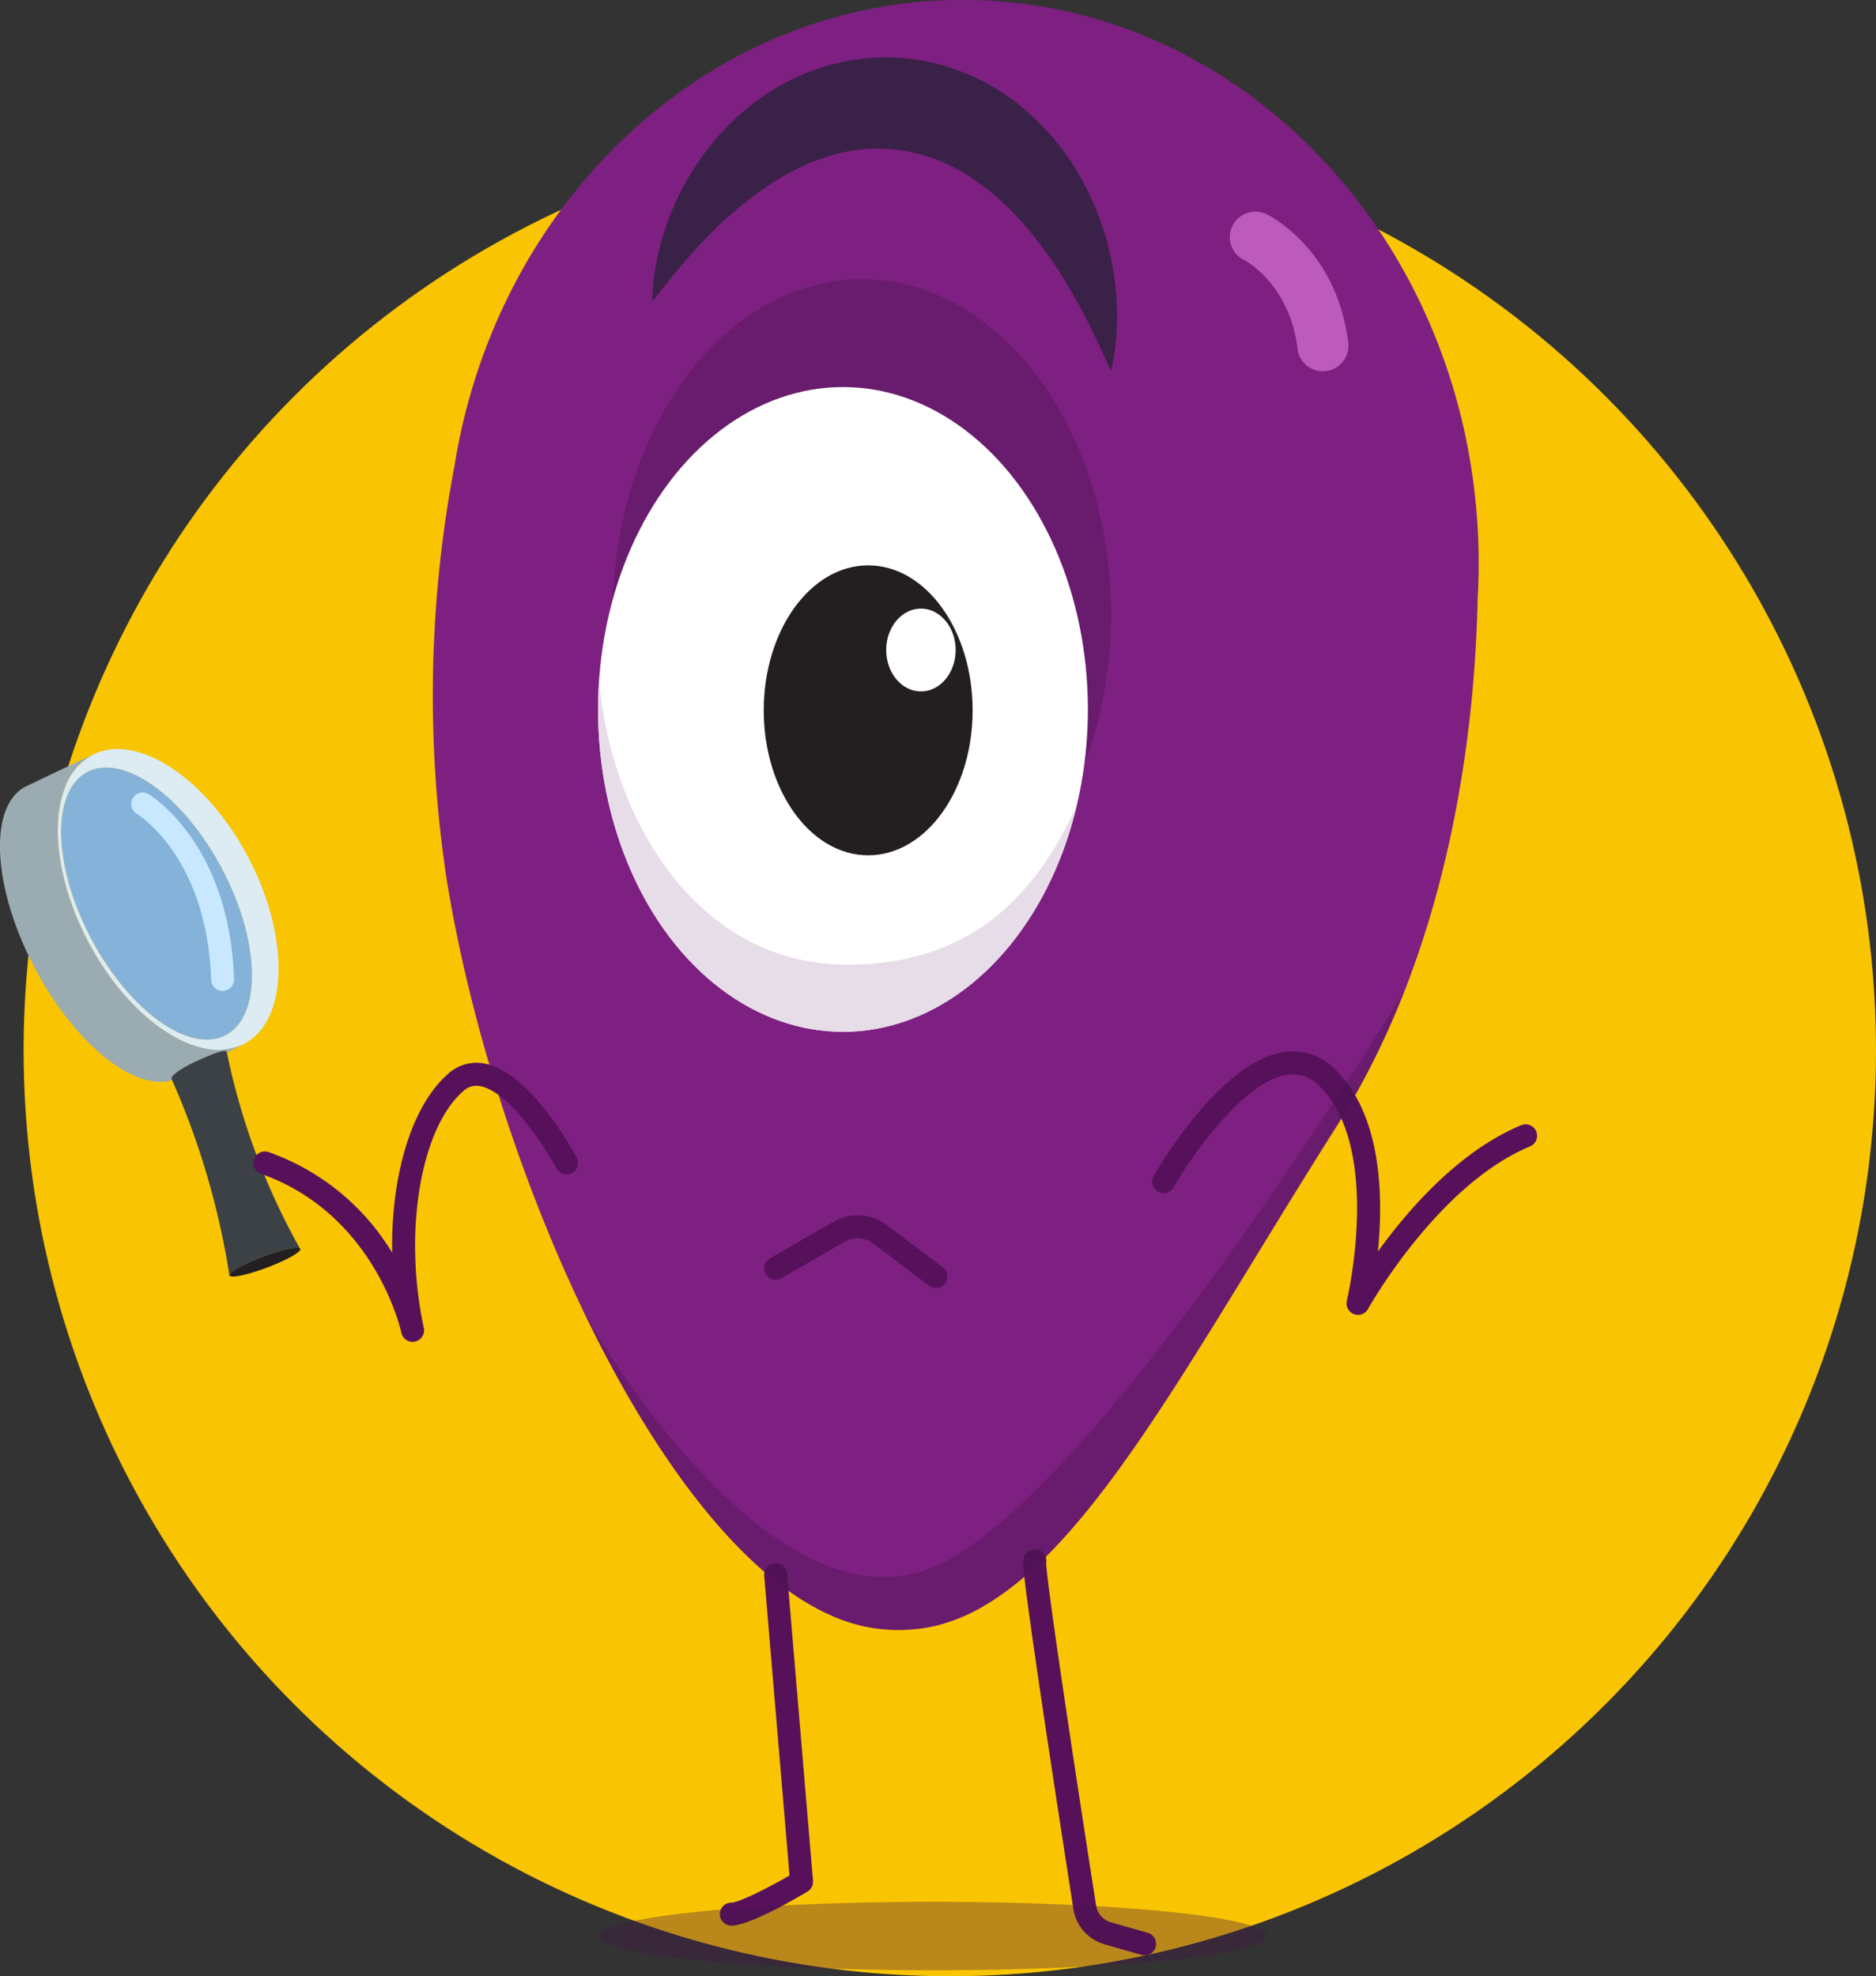 <svg xmlns="http://www.w3.org/2000/svg" xmlns:xlink="http://www.w3.org/1999/xlink" width="225" height="237" viewBox="0 0 225 237"><rect x="0" y="0" width="225" height="237" fill="#333333" stroke="none"/><defs><style>.a{fill:none;}.b{fill:#f9c402;}.c{fill:#7e2081;}.d{fill:#ddebf2;}.e{fill:#84b2d8;}.f{fill:#9babb2;}.g{fill:#231f20;}.h{fill:#3b4144;}.i{fill:#57115b;}.j{fill:#3a2147;}.k{fill:#bc5bbc;}.l{opacity:0.35;}.m{fill:#431447;}.n{fill:#fff;}.o{clip-path:url(#a);}.p{fill:#e7dde8;}.q{clip-path:url(#b);}.r{fill:#c7e8ff;}</style><clipPath id="a"><ellipse class="a" cx="29.374" cy="38.661" rx="29.374" ry="38.661"/></clipPath><clipPath id="b"><path class="a" d="M493.618,279.379q0,2.185-.125,4.339v0c-.318,15.072-3.093,41.38-16.939,63.214-16.725,26.381-28.7,49.632-42.329,57.511a.063.063,0,0,1-.018.012,21.533,21.533,0,0,1-5.667,2.328c-.129.034-.257.061-.389.089-.009,0-.018,0-.031.006a19.741,19.741,0,0,1-4.069.419q-.955,0-1.888-.089a19.362,19.362,0,0,1-2.212-.337q-.243-.05-.486-.11a20.99,20.99,0,0,1-3.231-1.083c-.073-.031-.144-.061-.217-.095-20.871-9.118-40.511-53.445-46.156-88.2a147.093,147.093,0,0,1,.918-49.663c5.058-31.76,30.426-55.908,60.959-55.908,31.73,0,57.884,26.078,61.461,59.674l.009.089a.461.461,0,0,0,.006.061.646.646,0,0,1,.006.076A72.662,72.662,0,0,1,493.618,279.379Z" transform="translate(-368.164 -211.82)"/></clipPath></defs><g transform="translate(-198.569 -211.82)"><g transform="translate(198.569 211.82)"><g transform="translate(2.832 14.904)"><ellipse class="b" cx="111.084" cy="111.048" rx="111.084" ry="111.048"/></g><g transform="translate(0 0)"><g transform="translate(51.892)"><path class="c" d="M493.618,279.379q0,2.185-.125,4.339v0c-.318,15.072-3.093,41.38-16.939,63.214-16.725,26.381-28.7,49.632-42.329,57.511a.063.063,0,0,1-.018.012,21.533,21.533,0,0,1-5.667,2.328c-.129.034-.257.061-.389.089-.009,0-.018,0-.031.006a19.741,19.741,0,0,1-4.069.419q-.955,0-1.888-.089a19.362,19.362,0,0,1-2.212-.337q-.243-.05-.486-.11a20.99,20.99,0,0,1-3.231-1.083c-.073-.031-.144-.061-.217-.095-20.871-9.118-40.511-53.445-46.156-88.2a147.093,147.093,0,0,1,.918-49.663c5.058-31.76,30.426-55.908,60.959-55.908,31.73,0,57.884,26.078,61.461,59.674l.009.089a.461.461,0,0,0,.006.061.646.646,0,0,1,.006.076A72.662,72.662,0,0,1,493.618,279.379Z" transform="translate(-368.164 -211.82)"/></g><g transform="translate(6.935 89.825)"><path class="d" d="M244.071,519.558c-4.813-9.136-12.677-14.558-17.991-12.585a.052.052,0,0,0-.015.006,1.833,1.833,0,0,0-.181.073c-.021.012-.046.021-.073.034-.077.034-.165.073-.269.122-.012.006-.024.009-.037.015a1.344,1.344,0,0,0-.15.073,7.119,7.119,0,0,0-3.225,3.806c-1.793,4.486-.9,11.642,2.742,18.56,3.571,6.78,8.818,11.514,13.46,12.7a7.234,7.234,0,0,0,5.257-.438C248.887,539.137,249.1,529.123,244.071,519.558Zm-2.7,21.317a5.01,5.01,0,0,1-2.821.514c-4.241-.382-9.654-5.125-13.35-12.141s-4.538-14.176-2.445-17.884a4.994,4.994,0,0,1,2.013-2.026c4.345-2.286,11.584,2.919,16.168,11.627S245.72,538.587,241.375,540.875Z" transform="translate(-221.234 -506.569)"/></g><g transform="translate(7.337 92.053)"><path class="e" d="M242.288,545.936a5.009,5.009,0,0,1-2.821.514c-4.241-.382-9.654-5.125-13.35-12.141s-4.538-14.176-2.445-17.884a4.994,4.994,0,0,1,2.013-2.026c4.345-2.286,11.584,2.919,16.168,11.627S246.633,543.647,242.288,545.936Z" transform="translate(-222.549 -513.861)"/></g><g transform="translate(0 90.471)"><path class="f" d="M227.857,543.414l-2.1,1.077c-.162-.352-1.729.251-3.571,1.092-.15.067-.294.135-.434.205-1.619.786-2.76,1.628-2.613,1.952.009.018.015.034.024.052-4.544,1.319-11.676-4.443-16.449-13.512-5.07-9.632-5.563-19.347-1.1-21.7,0,0,.107-.052.3-.141,1.264-.609,6.162-2.95,7.854-3.73a1.344,1.344,0,0,0-.15.073,7.119,7.119,0,0,0-3.225,3.806c-1.793,4.486-.9,11.642,2.742,18.56,3.571,6.78,8.818,11.514,13.46,12.7A7.234,7.234,0,0,0,227.857,543.414Z" transform="translate(-198.569 -508.71)"/></g><g transform="translate(27.517 149.636)"><path class="g" d="M293,704.937c-2.347.884-4.357,1.307-4.495.942a.086.086,0,0,0,0-.018.105.105,0,0,0,0-.027c.015-.4,1.756-1.359,4.005-2.209,2.264-.851,4.216-1.273,4.47-.973a.286.286,0,0,1,.021.034C297.135,703.047,295.345,704.056,293,704.937Z" transform="translate(-288.5 -702.556)"/></g><g transform="translate(20.561 126.035)"><path class="h" d="M281.2,649.045c-.254-.3-2.206.122-4.47.973-2.249.851-3.99,1.811-4.005,2.209a93.634,93.634,0,0,0-6.918-23.508.018.018,0,0,0,.012,0,.188.188,0,0,1-.037-.049c-.147-.324.994-1.166,2.613-1.952.141-.07.285-.138.435-.205,1.842-.841,3.409-1.444,3.571-1.092a.289.289,0,0,0,.012.049A81.459,81.459,0,0,0,281.2,649.045Z" transform="translate(-265.768 -625.316)"/></g><g transform="translate(91.651 145.742)"><path class="i" d="M518.722,698.55a1.369,1.369,0,0,1-.828-.278l-6.728-5.076a3.064,3.064,0,0,0-3.38-.21l-7.617,4.382a1.377,1.377,0,1,1-1.374-2.387l7.618-4.383a5.815,5.815,0,0,1,6.411.4l6.728,5.076a1.377,1.377,0,0,1-.83,2.476Z" transform="translate(-498.105 -689.821)"/></g><g transform="translate(78.224 6.895)"><path class="j" d="M454.225,263.6a26.749,26.749,0,0,1,.691-5.568,32.346,32.346,0,0,1,1.73-5.424,31.946,31.946,0,0,1,6.431-9.82,29.3,29.3,0,0,1,4.718-3.969,27.036,27.036,0,0,1,5.683-2.9,25.262,25.262,0,0,1,6.4-1.463,26.105,26.105,0,0,1,3.322-.086l.831.041c.277.021.552.055.828.083l.827.091.822.135c.274.047.547.093.819.15l.81.191c.543.119,1.073.279,1.6.44a26.163,26.163,0,0,1,8.587,4.6,30.177,30.177,0,0,1,7.769,9.527,34.2,34.2,0,0,1,3.558,11.1,32.564,32.564,0,0,1,.31,5.672,27.762,27.762,0,0,1-.7,5.566c-.793-1.7-1.532-3.348-2.31-4.939s-1.589-3.123-2.444-4.592a51.3,51.3,0,0,0-5.637-8,31.4,31.4,0,0,0-6.722-5.892,20.763,20.763,0,0,0-7.531-2.975,19.2,19.2,0,0,0-7.978.29,24.216,24.216,0,0,0-4.029,1.381,30.6,30.6,0,0,0-3.962,2.148,44.083,44.083,0,0,0-7.489,6.157q-1.787,1.8-3.5,3.824C456.514,260.724,455.4,262.141,454.225,263.6Z" transform="translate(-454.225 -234.355)"/></g><g transform="translate(138.172 126.085)"><path class="i" d="M674.85,657.117a1.378,1.378,0,0,1-1.338-1.7c.043-.18,4.257-18.141-3.2-25.639a4.435,4.435,0,0,0-3.894-1.464c-5.316.708-11.689,10.006-13.7,13.529a1.377,1.377,0,0,1-2.393-1.362c.322-.565,7.969-13.861,15.723-14.9a7.113,7.113,0,0,1,6.212,2.252c5.474,5.5,5.624,15.215,4.975,21.692,3.614-5.006,9.7-12.035,17.169-15.146a1.377,1.377,0,1,1,1.059,2.542c-11.075,4.614-19.329,19.334-19.411,19.482A1.377,1.377,0,0,1,674.85,657.117Z" transform="translate(-650.147 -625.517)"/></g><g transform="translate(122.715 185.8)"><path class="i" d="M614.2,870.356a1.376,1.376,0,0,1-.379-.053l-4.435-1.267a5.244,5.244,0,0,1-3.73-4.22c-.644-4.13-2.293-14.744-3.683-24.09-.766-5.154-1.353-9.238-1.743-12.137-.8-5.943-.748-5.989-.127-6.559a1.377,1.377,0,0,1,2.284,1.271c.034,1.856,2.368,17.872,5.99,41.091a2.483,2.483,0,0,0,1.766,2l4.435,1.267a1.377,1.377,0,0,1-.378,2.7Zm-12.234-46.3h0Zm0,0h0Zm0,0h0Zm0,0h0Zm0,0h0Zm0,0h0Zm0,0h0Zm0,0Zm0,0h0Z" transform="translate(-599.63 -821.666)"/></g><g transform="translate(86.336 187.451)"><path class="i" d="M482.112,870.536a1.377,1.377,0,0,1,0-2.754c.858,0,4.145-1.612,6.979-3.257l-3.036-35.971a1.377,1.377,0,0,1,2.744-.231l3.108,36.833a1.377,1.377,0,0,1-.664,1.3C489.647,867.411,484.269,870.536,482.112,870.536Z" transform="translate(-480.735 -827.062)"/></g><g transform="translate(30.392 127.458)"><path class="i" d="M316.987,663.495a1.377,1.377,0,0,1-1.344-1.086l-.01-.044c-.159-.712-3.373-14.255-16.819-19.018a1.377,1.377,0,1,1,.919-2.6,28.316,28.316,0,0,1,14.807,12.066c-.156-9.232,2.313-17.633,6.729-21.471a5.025,5.025,0,0,1,4.321-1.22c5.4.988,10.513,10.221,11.078,11.271a1.377,1.377,0,0,1-2.425,1.306c-1.363-2.529-5.664-9.231-9.15-9.867a2.268,2.268,0,0,0-2.018.59c-5.121,4.45-7.206,16.861-4.765,28.293.013.06.022.1.027.125a1.378,1.378,0,0,1-1.351,1.653Z" transform="translate(-297.896 -630.037)"/></g><g transform="translate(147.503 25.379)"><path class="k" d="M691.8,313.916a3.06,3.06,0,0,1-3.033-2.689c-.957-7.836-6.33-10.616-6.384-10.642a3.06,3.06,0,0,1,2.645-5.519c.344.165,8.439,4.165,9.814,15.419a3.062,3.062,0,0,1-3.041,3.431Z" transform="translate(-680.645 -294.765)"/></g><g class="l" transform="translate(73.495 33.478)"><ellipse class="m" cx="29.884" cy="40.146" rx="29.884" ry="40.146"/></g><g transform="translate(71.73 46.418)"><ellipse class="n" cx="29.374" cy="38.661" rx="29.374" ry="38.661"/><g transform="translate(19.87 21.382)"><path class="g" d="M510.468,434.176c-6.918,0-12.527,7.784-12.527,17.387s5.609,17.386,12.527,17.386,12.527-7.784,12.527-17.386S517.387,434.176,510.468,434.176Zm6.326,15.119c-2.3,0-4.166-2.224-4.166-4.967s1.865-4.967,4.166-4.967,4.166,2.224,4.166,4.967S519.095,449.295,516.794,449.295Z" transform="translate(-497.941 -434.176)"/></g><g class="o"><g transform="translate(-4.32 33.045)"><path class="p" d="M453.05,508.515c-18.571,0-29.144-18.716-29.848-36.221-1.789,3.964-4.32,12.044-4.32,16.631,0,18.1,13.03,35.708,31.858,33.011,26.793-3.838,29.917-32.156,29.9-32.579C475.371,501.029,467.248,508.515,453.05,508.515Z" transform="translate(-418.882 -472.294)"/></g></g></g><g transform="translate(51.892)"><g class="q"><g class="l" transform="translate(15.108 118.735)"><path class="m" d="M420.295,637.944c1.536,3.142,22.621,39.137,42.094,31.17s56.647-69.239,56.647-69.239l8.85,78.417-67.532,34.24S421.406,687.4,418.49,685.676,420.295,637.944,420.295,637.944Z" transform="translate(-417.54 -599.875)"/></g></g></g><g transform="translate(15.713 95.025)"><path class="r" d="M260.906,547.371a1.377,1.377,0,0,1-1.375-1.329c-.5-14.637-8.6-19.717-8.944-19.926A1.377,1.377,0,0,1,252,523.753c.4.236,9.723,5.97,10.283,22.194a1.376,1.376,0,0,1-1.328,1.423Z" transform="translate(-249.922 -523.559)"/></g></g></g><g class="l" transform="translate(270.468 439.893)"><ellipse class="m" cx="40.016" cy="4.104" rx="40.016" ry="4.104"/></g></g></svg>